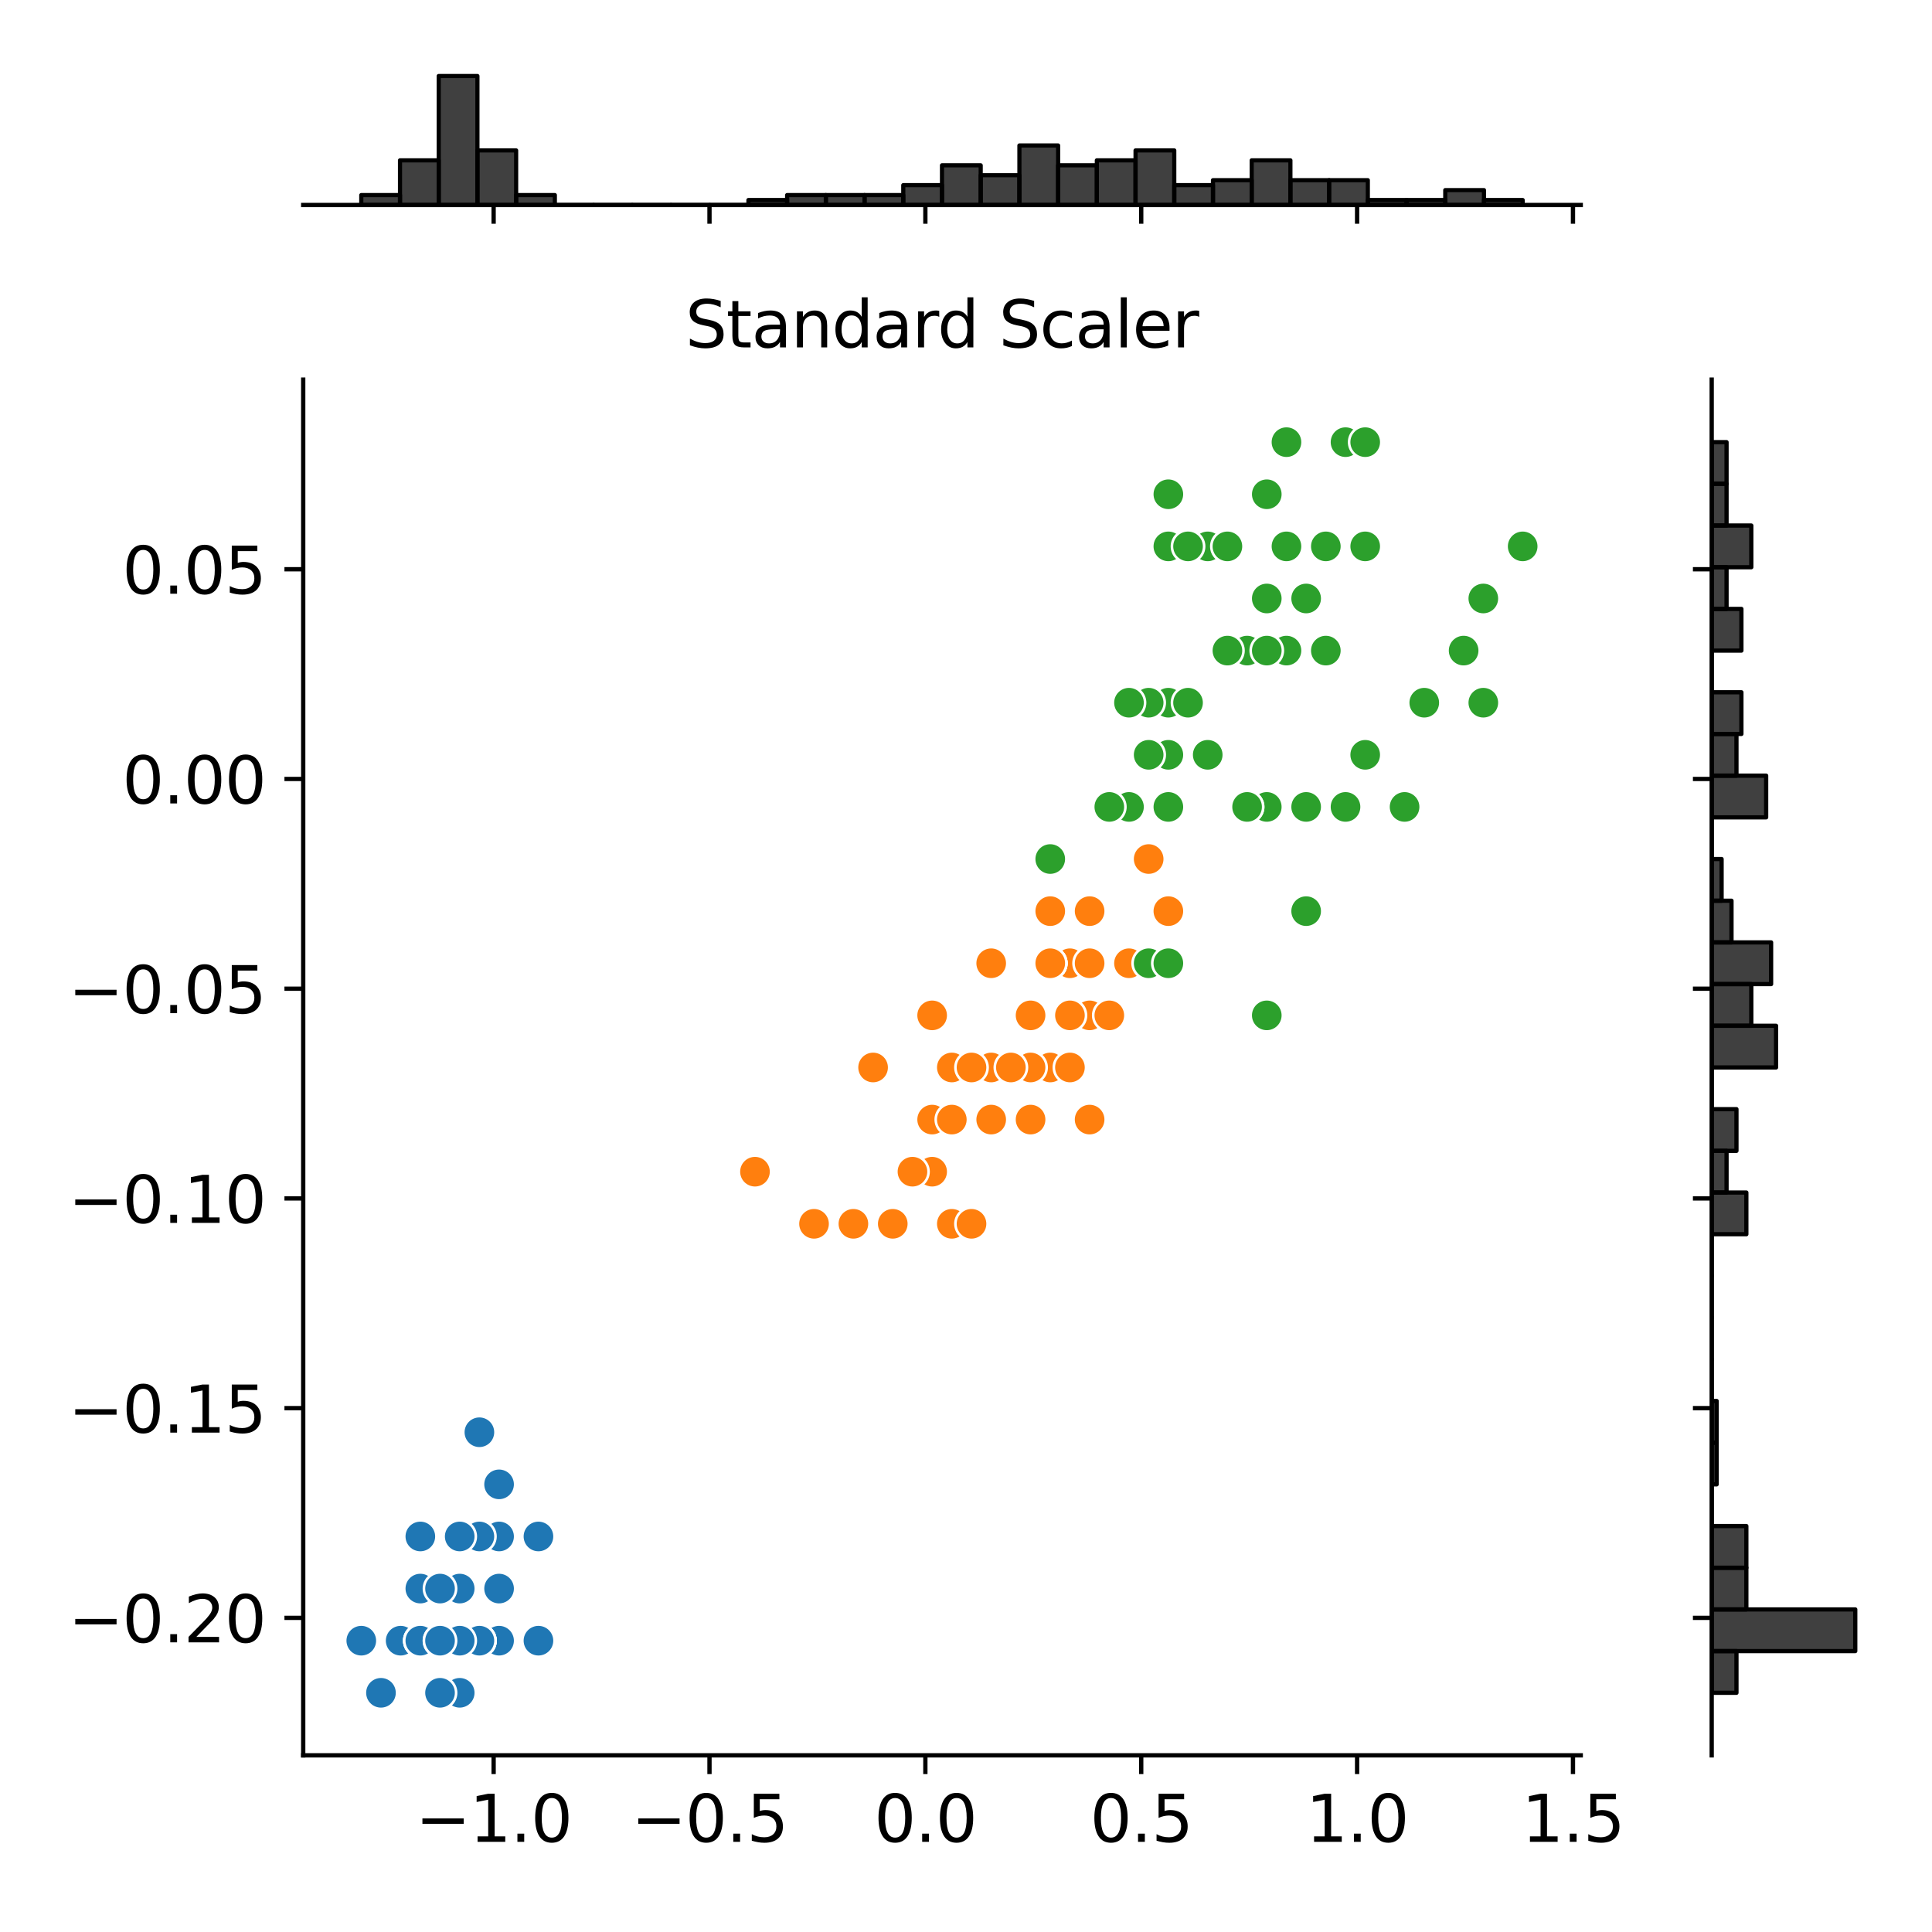 <?xml version="1.0" encoding="utf-8" standalone="no"?>
<!DOCTYPE svg PUBLIC "-//W3C//DTD SVG 1.1//EN"
  "http://www.w3.org/Graphics/SVG/1.1/DTD/svg11.dtd">
<svg xmlns:xlink="http://www.w3.org/1999/xlink" width="360pt" height="360pt" viewBox="0 0 360 360" xmlns="http://www.w3.org/2000/svg" version="1.1">
 <defs>
  <style type="text/css">*{stroke-linejoin: round; stroke-linecap: butt}</style>
 </defs>
 <g id="figure_1">
  <g id="patch_1">
   <path d="M 0 360 
L 360 360 
L 360 0 
L 0 0 
z
" style="fill: #ffffff"/>
  </g>
  <g id="axes_1">
   <g id="patch_2">
    <path d="M 56.5 327.08 
L 294.55 327.08 
L 294.55 70.737 
L 56.5 70.737 
z
" style="fill: #ffffff"/>
   </g>
   <g id="PathCollection_1">
    <defs>
     <path id="me0893894a1" d="M 0 3 
C 0.796 3 1.559 2.684 2.121 2.121 
C 2.684 1.559 3 0.796 3 0 
C 3 -0.796 2.684 -1.559 2.121 -2.121 
C 1.559 -2.684 0.796 -3 0 -3 
C -0.796 -3 -1.559 -2.684 -2.121 -2.121 
C -2.684 -1.559 -3 -0.796 -3 0 
C -3 0.796 -2.684 1.559 -2.121 2.121 
C -1.559 2.684 -0.796 3 0 3 
z
" style="stroke: #ffffff; stroke-width: 0.48"/>
    </defs>
    <g clip-path="url(#p61c8f81220)">
     <use xlink:href="#me0893894a1" x="81.992" y="305.718" style="fill: #1f77b4; stroke: #ffffff; stroke-width: 0.48"/>
     <use xlink:href="#me0893894a1" x="81.992" y="305.718" style="fill: #1f77b4; stroke: #ffffff; stroke-width: 0.48"/>
     <use xlink:href="#me0893894a1" x="78.324" y="305.718" style="fill: #1f77b4; stroke: #ffffff; stroke-width: 0.48"/>
     <use xlink:href="#me0893894a1" x="85.66" y="305.718" style="fill: #1f77b4; stroke: #ffffff; stroke-width: 0.48"/>
     <use xlink:href="#me0893894a1" x="81.992" y="305.718" style="fill: #1f77b4; stroke: #ffffff; stroke-width: 0.48"/>
     <use xlink:href="#me0893894a1" x="92.996" y="286.298" style="fill: #1f77b4; stroke: #ffffff; stroke-width: 0.48"/>
     <use xlink:href="#me0893894a1" x="81.992" y="296.008" style="fill: #1f77b4; stroke: #ffffff; stroke-width: 0.48"/>
     <use xlink:href="#me0893894a1" x="85.66" y="305.718" style="fill: #1f77b4; stroke: #ffffff; stroke-width: 0.48"/>
     <use xlink:href="#me0893894a1" x="81.992" y="305.718" style="fill: #1f77b4; stroke: #ffffff; stroke-width: 0.48"/>
     <use xlink:href="#me0893894a1" x="85.66" y="315.428" style="fill: #1f77b4; stroke: #ffffff; stroke-width: 0.48"/>
     <use xlink:href="#me0893894a1" x="85.66" y="305.718" style="fill: #1f77b4; stroke: #ffffff; stroke-width: 0.48"/>
     <use xlink:href="#me0893894a1" x="89.328" y="305.718" style="fill: #1f77b4; stroke: #ffffff; stroke-width: 0.48"/>
     <use xlink:href="#me0893894a1" x="81.992" y="315.428" style="fill: #1f77b4; stroke: #ffffff; stroke-width: 0.48"/>
     <use xlink:href="#me0893894a1" x="70.988" y="315.428" style="fill: #1f77b4; stroke: #ffffff; stroke-width: 0.48"/>
     <use xlink:href="#me0893894a1" x="74.656" y="305.718" style="fill: #1f77b4; stroke: #ffffff; stroke-width: 0.48"/>
     <use xlink:href="#me0893894a1" x="85.66" y="286.298" style="fill: #1f77b4; stroke: #ffffff; stroke-width: 0.48"/>
     <use xlink:href="#me0893894a1" x="78.324" y="286.298" style="fill: #1f77b4; stroke: #ffffff; stroke-width: 0.48"/>
     <use xlink:href="#me0893894a1" x="81.992" y="296.008" style="fill: #1f77b4; stroke: #ffffff; stroke-width: 0.48"/>
     <use xlink:href="#me0893894a1" x="92.996" y="296.008" style="fill: #1f77b4; stroke: #ffffff; stroke-width: 0.48"/>
     <use xlink:href="#me0893894a1" x="85.66" y="296.008" style="fill: #1f77b4; stroke: #ffffff; stroke-width: 0.48"/>
     <use xlink:href="#me0893894a1" x="92.996" y="305.718" style="fill: #1f77b4; stroke: #ffffff; stroke-width: 0.48"/>
     <use xlink:href="#me0893894a1" x="85.66" y="286.298" style="fill: #1f77b4; stroke: #ffffff; stroke-width: 0.48"/>
     <use xlink:href="#me0893894a1" x="67.32" y="305.718" style="fill: #1f77b4; stroke: #ffffff; stroke-width: 0.48"/>
     <use xlink:href="#me0893894a1" x="92.996" y="276.588" style="fill: #1f77b4; stroke: #ffffff; stroke-width: 0.48"/>
     <use xlink:href="#me0893894a1" x="100.332" y="305.718" style="fill: #1f77b4; stroke: #ffffff; stroke-width: 0.48"/>
     <use xlink:href="#me0893894a1" x="89.328" y="305.718" style="fill: #1f77b4; stroke: #ffffff; stroke-width: 0.48"/>
     <use xlink:href="#me0893894a1" x="89.328" y="286.298" style="fill: #1f77b4; stroke: #ffffff; stroke-width: 0.48"/>
     <use xlink:href="#me0893894a1" x="85.66" y="305.718" style="fill: #1f77b4; stroke: #ffffff; stroke-width: 0.48"/>
     <use xlink:href="#me0893894a1" x="81.992" y="305.718" style="fill: #1f77b4; stroke: #ffffff; stroke-width: 0.48"/>
     <use xlink:href="#me0893894a1" x="89.328" y="305.718" style="fill: #1f77b4; stroke: #ffffff; stroke-width: 0.48"/>
     <use xlink:href="#me0893894a1" x="89.328" y="305.718" style="fill: #1f77b4; stroke: #ffffff; stroke-width: 0.48"/>
     <use xlink:href="#me0893894a1" x="85.66" y="286.298" style="fill: #1f77b4; stroke: #ffffff; stroke-width: 0.48"/>
     <use xlink:href="#me0893894a1" x="85.66" y="315.428" style="fill: #1f77b4; stroke: #ffffff; stroke-width: 0.48"/>
     <use xlink:href="#me0893894a1" x="81.992" y="305.718" style="fill: #1f77b4; stroke: #ffffff; stroke-width: 0.48"/>
     <use xlink:href="#me0893894a1" x="85.66" y="305.718" style="fill: #1f77b4; stroke: #ffffff; stroke-width: 0.48"/>
     <use xlink:href="#me0893894a1" x="74.656" y="305.718" style="fill: #1f77b4; stroke: #ffffff; stroke-width: 0.48"/>
     <use xlink:href="#me0893894a1" x="78.324" y="305.718" style="fill: #1f77b4; stroke: #ffffff; stroke-width: 0.48"/>
     <use xlink:href="#me0893894a1" x="81.992" y="315.428" style="fill: #1f77b4; stroke: #ffffff; stroke-width: 0.48"/>
     <use xlink:href="#me0893894a1" x="78.324" y="305.718" style="fill: #1f77b4; stroke: #ffffff; stroke-width: 0.48"/>
     <use xlink:href="#me0893894a1" x="85.66" y="305.718" style="fill: #1f77b4; stroke: #ffffff; stroke-width: 0.48"/>
     <use xlink:href="#me0893894a1" x="78.324" y="296.008" style="fill: #1f77b4; stroke: #ffffff; stroke-width: 0.48"/>
     <use xlink:href="#me0893894a1" x="78.324" y="296.008" style="fill: #1f77b4; stroke: #ffffff; stroke-width: 0.48"/>
     <use xlink:href="#me0893894a1" x="78.324" y="305.718" style="fill: #1f77b4; stroke: #ffffff; stroke-width: 0.48"/>
     <use xlink:href="#me0893894a1" x="89.328" y="266.878" style="fill: #1f77b4; stroke: #ffffff; stroke-width: 0.48"/>
     <use xlink:href="#me0893894a1" x="100.332" y="286.298" style="fill: #1f77b4; stroke: #ffffff; stroke-width: 0.48"/>
     <use xlink:href="#me0893894a1" x="81.992" y="296.008" style="fill: #1f77b4; stroke: #ffffff; stroke-width: 0.48"/>
     <use xlink:href="#me0893894a1" x="89.328" y="305.718" style="fill: #1f77b4; stroke: #ffffff; stroke-width: 0.48"/>
     <use xlink:href="#me0893894a1" x="81.992" y="305.718" style="fill: #1f77b4; stroke: #ffffff; stroke-width: 0.48"/>
     <use xlink:href="#me0893894a1" x="85.66" y="305.718" style="fill: #1f77b4; stroke: #ffffff; stroke-width: 0.48"/>
     <use xlink:href="#me0893894a1" x="81.992" y="305.718" style="fill: #1f77b4; stroke: #ffffff; stroke-width: 0.48"/>
    </g>
   </g>
   <g id="PathCollection_2">
    <defs>
     <path id="m35fd640025" d="M 0 3 
C 0.796 3 1.559 2.684 2.121 2.121 
C 2.684 1.559 3 0.796 3 0 
C 3 -0.796 2.684 -1.559 2.121 -2.121 
C 1.559 -2.684 0.796 -3 0 -3 
C -0.796 -3 -1.559 -2.684 -2.121 -2.121 
C -2.684 -1.559 -3 -0.796 -3 0 
C -3 0.796 -2.684 1.559 -2.121 2.121 
C -1.559 2.684 -0.796 3 0 3 
z
" style="stroke: #ffffff; stroke-width: 0.48"/>
    </defs>
    <g clip-path="url(#p61c8f81220)">
     <use xlink:href="#m35fd640025" x="203.035" y="189.198" style="fill: #ff7f0e; stroke: #ffffff; stroke-width: 0.48"/>
     <use xlink:href="#m35fd640025" x="195.699" y="179.488" style="fill: #ff7f0e; stroke: #ffffff; stroke-width: 0.48"/>
     <use xlink:href="#m35fd640025" x="210.37" y="179.488" style="fill: #ff7f0e; stroke: #ffffff; stroke-width: 0.48"/>
     <use xlink:href="#m35fd640025" x="177.359" y="198.908" style="fill: #ff7f0e; stroke: #ffffff; stroke-width: 0.48"/>
     <use xlink:href="#m35fd640025" x="199.367" y="179.488" style="fill: #ff7f0e; stroke: #ffffff; stroke-width: 0.48"/>
     <use xlink:href="#m35fd640025" x="195.699" y="198.908" style="fill: #ff7f0e; stroke: #ffffff; stroke-width: 0.48"/>
     <use xlink:href="#m35fd640025" x="203.035" y="169.778" style="fill: #ff7f0e; stroke: #ffffff; stroke-width: 0.48"/>
     <use xlink:href="#m35fd640025" x="151.683" y="228.038" style="fill: #ff7f0e; stroke: #ffffff; stroke-width: 0.48"/>
     <use xlink:href="#m35fd640025" x="199.367" y="198.908" style="fill: #ff7f0e; stroke: #ffffff; stroke-width: 0.48"/>
     <use xlink:href="#m35fd640025" x="173.691" y="189.198" style="fill: #ff7f0e; stroke: #ffffff; stroke-width: 0.48"/>
     <use xlink:href="#m35fd640025" x="159.019" y="228.038" style="fill: #ff7f0e; stroke: #ffffff; stroke-width: 0.48"/>
     <use xlink:href="#m35fd640025" x="184.695" y="179.488" style="fill: #ff7f0e; stroke: #ffffff; stroke-width: 0.48"/>
     <use xlink:href="#m35fd640025" x="177.359" y="228.038" style="fill: #ff7f0e; stroke: #ffffff; stroke-width: 0.48"/>
     <use xlink:href="#m35fd640025" x="203.035" y="189.198" style="fill: #ff7f0e; stroke: #ffffff; stroke-width: 0.48"/>
     <use xlink:href="#m35fd640025" x="162.687" y="198.908" style="fill: #ff7f0e; stroke: #ffffff; stroke-width: 0.48"/>
     <use xlink:href="#m35fd640025" x="192.031" y="189.198" style="fill: #ff7f0e; stroke: #ffffff; stroke-width: 0.48"/>
     <use xlink:href="#m35fd640025" x="195.699" y="179.488" style="fill: #ff7f0e; stroke: #ffffff; stroke-width: 0.48"/>
     <use xlink:href="#m35fd640025" x="181.027" y="228.038" style="fill: #ff7f0e; stroke: #ffffff; stroke-width: 0.48"/>
     <use xlink:href="#m35fd640025" x="195.699" y="179.488" style="fill: #ff7f0e; stroke: #ffffff; stroke-width: 0.48"/>
     <use xlink:href="#m35fd640025" x="173.691" y="218.328" style="fill: #ff7f0e; stroke: #ffffff; stroke-width: 0.48"/>
     <use xlink:href="#m35fd640025" x="206.703" y="150.358" style="fill: #ff7f0e; stroke: #ffffff; stroke-width: 0.48"/>
     <use xlink:href="#m35fd640025" x="177.359" y="198.908" style="fill: #ff7f0e; stroke: #ffffff; stroke-width: 0.48"/>
     <use xlink:href="#m35fd640025" x="210.37" y="179.488" style="fill: #ff7f0e; stroke: #ffffff; stroke-width: 0.48"/>
     <use xlink:href="#m35fd640025" x="203.035" y="208.618" style="fill: #ff7f0e; stroke: #ffffff; stroke-width: 0.48"/>
     <use xlink:href="#m35fd640025" x="188.363" y="198.908" style="fill: #ff7f0e; stroke: #ffffff; stroke-width: 0.48"/>
     <use xlink:href="#m35fd640025" x="192.031" y="189.198" style="fill: #ff7f0e; stroke: #ffffff; stroke-width: 0.48"/>
     <use xlink:href="#m35fd640025" x="206.703" y="189.198" style="fill: #ff7f0e; stroke: #ffffff; stroke-width: 0.48"/>
     <use xlink:href="#m35fd640025" x="214.038" y="160.068" style="fill: #ff7f0e; stroke: #ffffff; stroke-width: 0.48"/>
     <use xlink:href="#m35fd640025" x="195.699" y="179.488" style="fill: #ff7f0e; stroke: #ffffff; stroke-width: 0.48"/>
     <use xlink:href="#m35fd640025" x="159.019" y="228.038" style="fill: #ff7f0e; stroke: #ffffff; stroke-width: 0.48"/>
     <use xlink:href="#m35fd640025" x="170.023" y="218.328" style="fill: #ff7f0e; stroke: #ffffff; stroke-width: 0.48"/>
     <use xlink:href="#m35fd640025" x="166.355" y="228.038" style="fill: #ff7f0e; stroke: #ffffff; stroke-width: 0.48"/>
     <use xlink:href="#m35fd640025" x="173.691" y="208.618" style="fill: #ff7f0e; stroke: #ffffff; stroke-width: 0.48"/>
     <use xlink:href="#m35fd640025" x="217.706" y="169.778" style="fill: #ff7f0e; stroke: #ffffff; stroke-width: 0.48"/>
     <use xlink:href="#m35fd640025" x="195.699" y="179.488" style="fill: #ff7f0e; stroke: #ffffff; stroke-width: 0.48"/>
     <use xlink:href="#m35fd640025" x="195.699" y="169.778" style="fill: #ff7f0e; stroke: #ffffff; stroke-width: 0.48"/>
     <use xlink:href="#m35fd640025" x="203.035" y="179.488" style="fill: #ff7f0e; stroke: #ffffff; stroke-width: 0.48"/>
     <use xlink:href="#m35fd640025" x="192.031" y="198.908" style="fill: #ff7f0e; stroke: #ffffff; stroke-width: 0.48"/>
     <use xlink:href="#m35fd640025" x="181.027" y="198.908" style="fill: #ff7f0e; stroke: #ffffff; stroke-width: 0.48"/>
     <use xlink:href="#m35fd640025" x="177.359" y="198.908" style="fill: #ff7f0e; stroke: #ffffff; stroke-width: 0.48"/>
     <use xlink:href="#m35fd640025" x="192.031" y="208.618" style="fill: #ff7f0e; stroke: #ffffff; stroke-width: 0.48"/>
     <use xlink:href="#m35fd640025" x="199.367" y="189.198" style="fill: #ff7f0e; stroke: #ffffff; stroke-width: 0.48"/>
     <use xlink:href="#m35fd640025" x="177.359" y="208.618" style="fill: #ff7f0e; stroke: #ffffff; stroke-width: 0.48"/>
     <use xlink:href="#m35fd640025" x="151.683" y="228.038" style="fill: #ff7f0e; stroke: #ffffff; stroke-width: 0.48"/>
     <use xlink:href="#m35fd640025" x="184.695" y="198.908" style="fill: #ff7f0e; stroke: #ffffff; stroke-width: 0.48"/>
     <use xlink:href="#m35fd640025" x="184.695" y="208.618" style="fill: #ff7f0e; stroke: #ffffff; stroke-width: 0.48"/>
     <use xlink:href="#m35fd640025" x="184.695" y="198.908" style="fill: #ff7f0e; stroke: #ffffff; stroke-width: 0.48"/>
     <use xlink:href="#m35fd640025" x="188.363" y="198.908" style="fill: #ff7f0e; stroke: #ffffff; stroke-width: 0.48"/>
     <use xlink:href="#m35fd640025" x="140.679" y="218.328" style="fill: #ff7f0e; stroke: #ffffff; stroke-width: 0.48"/>
     <use xlink:href="#m35fd640025" x="181.027" y="198.908" style="fill: #ff7f0e; stroke: #ffffff; stroke-width: 0.48"/>
    </g>
   </g>
   <g id="PathCollection_3">
    <defs>
     <path id="ma79cbe5e13" d="M 0 3 
C 0.796 3 1.559 2.684 2.121 2.121 
C 2.684 1.559 3 0.796 3 0 
C 3 -0.796 2.684 -1.559 2.121 -2.121 
C 1.559 -2.684 0.796 -3 0 -3 
C -0.796 -3 -1.559 -2.684 -2.121 -2.121 
C -2.684 -1.559 -3 -0.796 -3 0 
C -3 0.796 -2.684 1.559 -2.121 2.121 
C -1.559 2.684 -0.796 3 0 3 
z
" style="stroke: #ffffff; stroke-width: 0.48"/>
    </defs>
    <g clip-path="url(#p61c8f81220)">
     <use xlink:href="#ma79cbe5e13" x="250.718" y="82.389" style="fill: #2ca02c; stroke: #ffffff; stroke-width: 0.48"/>
     <use xlink:href="#ma79cbe5e13" x="217.706" y="140.648" style="fill: #2ca02c; stroke: #ffffff; stroke-width: 0.48"/>
     <use xlink:href="#ma79cbe5e13" x="247.05" y="121.229" style="fill: #2ca02c; stroke: #ffffff; stroke-width: 0.48"/>
     <use xlink:href="#ma79cbe5e13" x="236.046" y="150.358" style="fill: #2ca02c; stroke: #ffffff; stroke-width: 0.48"/>
     <use xlink:href="#ma79cbe5e13" x="243.382" y="111.519" style="fill: #2ca02c; stroke: #ffffff; stroke-width: 0.48"/>
     <use xlink:href="#ma79cbe5e13" x="272.726" y="121.229" style="fill: #2ca02c; stroke: #ffffff; stroke-width: 0.48"/>
     <use xlink:href="#ma79cbe5e13" x="195.699" y="160.068" style="fill: #2ca02c; stroke: #ffffff; stroke-width: 0.48"/>
     <use xlink:href="#ma79cbe5e13" x="261.722" y="150.358" style="fill: #2ca02c; stroke: #ffffff; stroke-width: 0.48"/>
     <use xlink:href="#ma79cbe5e13" x="243.382" y="150.358" style="fill: #2ca02c; stroke: #ffffff; stroke-width: 0.48"/>
     <use xlink:href="#ma79cbe5e13" x="254.386" y="82.389" style="fill: #2ca02c; stroke: #ffffff; stroke-width: 0.48"/>
     <use xlink:href="#ma79cbe5e13" x="217.706" y="130.939" style="fill: #2ca02c; stroke: #ffffff; stroke-width: 0.48"/>
     <use xlink:href="#ma79cbe5e13" x="225.042" y="140.648" style="fill: #2ca02c; stroke: #ffffff; stroke-width: 0.48"/>
     <use xlink:href="#ma79cbe5e13" x="232.378" y="121.229" style="fill: #2ca02c; stroke: #ffffff; stroke-width: 0.48"/>
     <use xlink:href="#ma79cbe5e13" x="214.038" y="130.939" style="fill: #2ca02c; stroke: #ffffff; stroke-width: 0.48"/>
     <use xlink:href="#ma79cbe5e13" x="217.706" y="92.099" style="fill: #2ca02c; stroke: #ffffff; stroke-width: 0.48"/>
     <use xlink:href="#ma79cbe5e13" x="225.042" y="101.809" style="fill: #2ca02c; stroke: #ffffff; stroke-width: 0.48"/>
     <use xlink:href="#ma79cbe5e13" x="232.378" y="150.358" style="fill: #2ca02c; stroke: #ffffff; stroke-width: 0.48"/>
     <use xlink:href="#ma79cbe5e13" x="276.394" y="111.519" style="fill: #2ca02c; stroke: #ffffff; stroke-width: 0.48"/>
     <use xlink:href="#ma79cbe5e13" x="283.729" y="101.809" style="fill: #2ca02c; stroke: #ffffff; stroke-width: 0.48"/>
     <use xlink:href="#ma79cbe5e13" x="214.038" y="179.488" style="fill: #2ca02c; stroke: #ffffff; stroke-width: 0.48"/>
     <use xlink:href="#ma79cbe5e13" x="239.714" y="101.809" style="fill: #2ca02c; stroke: #ffffff; stroke-width: 0.48"/>
     <use xlink:href="#ma79cbe5e13" x="210.37" y="130.939" style="fill: #2ca02c; stroke: #ffffff; stroke-width: 0.48"/>
     <use xlink:href="#ma79cbe5e13" x="276.394" y="130.939" style="fill: #2ca02c; stroke: #ffffff; stroke-width: 0.48"/>
     <use xlink:href="#ma79cbe5e13" x="210.37" y="150.358" style="fill: #2ca02c; stroke: #ffffff; stroke-width: 0.48"/>
     <use xlink:href="#ma79cbe5e13" x="239.714" y="121.229" style="fill: #2ca02c; stroke: #ffffff; stroke-width: 0.48"/>
     <use xlink:href="#ma79cbe5e13" x="250.718" y="150.358" style="fill: #2ca02c; stroke: #ffffff; stroke-width: 0.48"/>
     <use xlink:href="#ma79cbe5e13" x="206.703" y="150.358" style="fill: #2ca02c; stroke: #ffffff; stroke-width: 0.48"/>
     <use xlink:href="#ma79cbe5e13" x="210.37" y="150.358" style="fill: #2ca02c; stroke: #ffffff; stroke-width: 0.48"/>
     <use xlink:href="#ma79cbe5e13" x="236.046" y="121.229" style="fill: #2ca02c; stroke: #ffffff; stroke-width: 0.48"/>
     <use xlink:href="#ma79cbe5e13" x="243.382" y="169.778" style="fill: #2ca02c; stroke: #ffffff; stroke-width: 0.48"/>
     <use xlink:href="#ma79cbe5e13" x="254.386" y="140.648" style="fill: #2ca02c; stroke: #ffffff; stroke-width: 0.48"/>
     <use xlink:href="#ma79cbe5e13" x="265.39" y="130.939" style="fill: #2ca02c; stroke: #ffffff; stroke-width: 0.48"/>
     <use xlink:href="#ma79cbe5e13" x="236.046" y="111.519" style="fill: #2ca02c; stroke: #ffffff; stroke-width: 0.48"/>
     <use xlink:href="#ma79cbe5e13" x="217.706" y="179.488" style="fill: #2ca02c; stroke: #ffffff; stroke-width: 0.48"/>
     <use xlink:href="#ma79cbe5e13" x="236.046" y="189.198" style="fill: #2ca02c; stroke: #ffffff; stroke-width: 0.48"/>
     <use xlink:href="#ma79cbe5e13" x="254.386" y="101.809" style="fill: #2ca02c; stroke: #ffffff; stroke-width: 0.48"/>
     <use xlink:href="#ma79cbe5e13" x="236.046" y="92.099" style="fill: #2ca02c; stroke: #ffffff; stroke-width: 0.48"/>
     <use xlink:href="#ma79cbe5e13" x="232.378" y="150.358" style="fill: #2ca02c; stroke: #ffffff; stroke-width: 0.48"/>
     <use xlink:href="#ma79cbe5e13" x="206.703" y="150.358" style="fill: #2ca02c; stroke: #ffffff; stroke-width: 0.48"/>
     <use xlink:href="#ma79cbe5e13" x="228.71" y="121.229" style="fill: #2ca02c; stroke: #ffffff; stroke-width: 0.48"/>
     <use xlink:href="#ma79cbe5e13" x="236.046" y="92.099" style="fill: #2ca02c; stroke: #ffffff; stroke-width: 0.48"/>
     <use xlink:href="#ma79cbe5e13" x="217.706" y="101.809" style="fill: #2ca02c; stroke: #ffffff; stroke-width: 0.48"/>
     <use xlink:href="#ma79cbe5e13" x="217.706" y="140.648" style="fill: #2ca02c; stroke: #ffffff; stroke-width: 0.48"/>
     <use xlink:href="#ma79cbe5e13" x="247.05" y="101.809" style="fill: #2ca02c; stroke: #ffffff; stroke-width: 0.48"/>
     <use xlink:href="#ma79cbe5e13" x="239.714" y="82.389" style="fill: #2ca02c; stroke: #ffffff; stroke-width: 0.48"/>
     <use xlink:href="#ma79cbe5e13" x="221.374" y="101.809" style="fill: #2ca02c; stroke: #ffffff; stroke-width: 0.48"/>
     <use xlink:href="#ma79cbe5e13" x="214.038" y="140.648" style="fill: #2ca02c; stroke: #ffffff; stroke-width: 0.48"/>
     <use xlink:href="#ma79cbe5e13" x="221.374" y="130.939" style="fill: #2ca02c; stroke: #ffffff; stroke-width: 0.48"/>
     <use xlink:href="#ma79cbe5e13" x="228.71" y="101.809" style="fill: #2ca02c; stroke: #ffffff; stroke-width: 0.48"/>
     <use xlink:href="#ma79cbe5e13" x="217.706" y="150.358" style="fill: #2ca02c; stroke: #ffffff; stroke-width: 0.48"/>
    </g>
   </g>
   <g id="matplotlib.axis_1">
    <g id="xtick_1">
     <g id="line2d_1">
      <defs>
       <path id="m73a9e58192" d="M 0 0 
L 0 3.5 
" style="stroke: #000000; stroke-width: 0.8"/>
      </defs>
      <g>
       <use xlink:href="#m73a9e58192" x="91.98" y="327.08" style="stroke: #000000; stroke-width: 0.8"/>
      </g>
     </g>
     <g id="text_1">
      <!-- −1.0 -->
      <g transform="translate(77.41 343.198) scale(0.12 -0.12)">
       <defs>
        <path id="DejaVuSans-2212" d="M 678 2272 
L 4684 2272 
L 4684 1741 
L 678 1741 
L 678 2272 
z
" transform="scale(0.016)"/>
        <path id="DejaVuSans-31" d="M 794 531 
L 1825 531 
L 1825 4091 
L 703 3866 
L 703 4441 
L 1819 4666 
L 2450 4666 
L 2450 531 
L 3481 531 
L 3481 0 
L 794 0 
L 794 531 
z
" transform="scale(0.016)"/>
        <path id="DejaVuSans-2e" d="M 684 794 
L 1344 794 
L 1344 0 
L 684 0 
L 684 794 
z
" transform="scale(0.016)"/>
        <path id="DejaVuSans-30" d="M 2034 4250 
Q 1547 4250 1301 3770 
Q 1056 3291 1056 2328 
Q 1056 1369 1301 889 
Q 1547 409 2034 409 
Q 2525 409 2770 889 
Q 3016 1369 3016 2328 
Q 3016 3291 2770 3770 
Q 2525 4250 2034 4250 
z
M 2034 4750 
Q 2819 4750 3233 4129 
Q 3647 3509 3647 2328 
Q 3647 1150 3233 529 
Q 2819 -91 2034 -91 
Q 1250 -91 836 529 
Q 422 1150 422 2328 
Q 422 3509 836 4129 
Q 1250 4750 2034 4750 
z
" transform="scale(0.016)"/>
       </defs>
       <use xlink:href="#DejaVuSans-2212"/>
       <use xlink:href="#DejaVuSans-31" x="83.789"/>
       <use xlink:href="#DejaVuSans-2e" x="147.412"/>
       <use xlink:href="#DejaVuSans-30" x="179.199"/>
      </g>
     </g>
    </g>
    <g id="xtick_2">
     <g id="line2d_2">
      <g>
       <use xlink:href="#m73a9e58192" x="132.204" y="327.08" style="stroke: #000000; stroke-width: 0.8"/>
      </g>
     </g>
     <g id="text_2">
      <!-- −0.5 -->
      <g transform="translate(117.634 343.198) scale(0.12 -0.12)">
       <defs>
        <path id="DejaVuSans-35" d="M 691 4666 
L 3169 4666 
L 3169 4134 
L 1269 4134 
L 1269 2991 
Q 1406 3038 1543 3061 
Q 1681 3084 1819 3084 
Q 2600 3084 3056 2656 
Q 3513 2228 3513 1497 
Q 3513 744 3044 326 
Q 2575 -91 1722 -91 
Q 1428 -91 1123 -41 
Q 819 9 494 109 
L 494 744 
Q 775 591 1075 516 
Q 1375 441 1709 441 
Q 2250 441 2565 725 
Q 2881 1009 2881 1497 
Q 2881 1984 2565 2268 
Q 2250 2553 1709 2553 
Q 1456 2553 1204 2497 
Q 953 2441 691 2322 
L 691 4666 
z
" transform="scale(0.016)"/>
       </defs>
       <use xlink:href="#DejaVuSans-2212"/>
       <use xlink:href="#DejaVuSans-30" x="83.789"/>
       <use xlink:href="#DejaVuSans-2e" x="147.412"/>
       <use xlink:href="#DejaVuSans-35" x="179.199"/>
      </g>
     </g>
    </g>
    <g id="xtick_3">
     <g id="line2d_3">
      <g>
       <use xlink:href="#m73a9e58192" x="172.428" y="327.08" style="stroke: #000000; stroke-width: 0.8"/>
      </g>
     </g>
     <g id="text_3">
      <!-- 0.0 -->
      <g transform="translate(162.886 343.198) scale(0.12 -0.12)">
       <use xlink:href="#DejaVuSans-30"/>
       <use xlink:href="#DejaVuSans-2e" x="63.623"/>
       <use xlink:href="#DejaVuSans-30" x="95.41"/>
      </g>
     </g>
    </g>
    <g id="xtick_4">
     <g id="line2d_4">
      <g>
       <use xlink:href="#m73a9e58192" x="212.652" y="327.08" style="stroke: #000000; stroke-width: 0.8"/>
      </g>
     </g>
     <g id="text_4">
      <!-- 0.5 -->
      <g transform="translate(203.11 343.198) scale(0.12 -0.12)">
       <use xlink:href="#DejaVuSans-30"/>
       <use xlink:href="#DejaVuSans-2e" x="63.623"/>
       <use xlink:href="#DejaVuSans-35" x="95.41"/>
      </g>
     </g>
    </g>
    <g id="xtick_5">
     <g id="line2d_5">
      <g>
       <use xlink:href="#m73a9e58192" x="252.876" y="327.08" style="stroke: #000000; stroke-width: 0.8"/>
      </g>
     </g>
     <g id="text_5">
      <!-- 1.0 -->
      <g transform="translate(243.334 343.198) scale(0.12 -0.12)">
       <use xlink:href="#DejaVuSans-31"/>
       <use xlink:href="#DejaVuSans-2e" x="63.623"/>
       <use xlink:href="#DejaVuSans-30" x="95.41"/>
      </g>
     </g>
    </g>
    <g id="xtick_6">
     <g id="line2d_6">
      <g>
       <use xlink:href="#m73a9e58192" x="293.1" y="327.08" style="stroke: #000000; stroke-width: 0.8"/>
      </g>
     </g>
     <g id="text_6">
      <!-- 1.5 -->
      <g transform="translate(283.558 343.198) scale(0.12 -0.12)">
       <use xlink:href="#DejaVuSans-31"/>
       <use xlink:href="#DejaVuSans-2e" x="63.623"/>
       <use xlink:href="#DejaVuSans-35" x="95.41"/>
      </g>
     </g>
    </g>
   </g>
   <g id="matplotlib.axis_2">
    <g id="ytick_1">
     <g id="line2d_7">
      <defs>
       <path id="mbfbada55ff" d="M 0 0 
L -3.5 0 
" style="stroke: #000000; stroke-width: 0.8"/>
      </defs>
      <g>
       <use xlink:href="#mbfbada55ff" x="56.5" y="301.467" style="stroke: #000000; stroke-width: 0.8"/>
      </g>
     </g>
     <g id="text_7">
      <!-- −0.20 -->
      <g transform="translate(12.726 306.026) scale(0.12 -0.12)">
       <defs>
        <path id="DejaVuSans-32" d="M 1228 531 
L 3431 531 
L 3431 0 
L 469 0 
L 469 531 
Q 828 903 1448 1529 
Q 2069 2156 2228 2338 
Q 2531 2678 2651 2914 
Q 2772 3150 2772 3378 
Q 2772 3750 2511 3984 
Q 2250 4219 1831 4219 
Q 1534 4219 1204 4116 
Q 875 4013 500 3803 
L 500 4441 
Q 881 4594 1212 4672 
Q 1544 4750 1819 4750 
Q 2544 4750 2975 4387 
Q 3406 4025 3406 3419 
Q 3406 3131 3298 2873 
Q 3191 2616 2906 2266 
Q 2828 2175 2409 1742 
Q 1991 1309 1228 531 
z
" transform="scale(0.016)"/>
       </defs>
       <use xlink:href="#DejaVuSans-2212"/>
       <use xlink:href="#DejaVuSans-30" x="83.789"/>
       <use xlink:href="#DejaVuSans-2e" x="147.412"/>
       <use xlink:href="#DejaVuSans-32" x="179.199"/>
       <use xlink:href="#DejaVuSans-30" x="242.822"/>
      </g>
     </g>
    </g>
    <g id="ytick_2">
     <g id="line2d_8">
      <g>
       <use xlink:href="#mbfbada55ff" x="56.5" y="262.388" style="stroke: #000000; stroke-width: 0.8"/>
      </g>
     </g>
     <g id="text_8">
      <!-- −0.15 -->
      <g transform="translate(12.726 266.947) scale(0.12 -0.12)">
       <use xlink:href="#DejaVuSans-2212"/>
       <use xlink:href="#DejaVuSans-30" x="83.789"/>
       <use xlink:href="#DejaVuSans-2e" x="147.412"/>
       <use xlink:href="#DejaVuSans-31" x="179.199"/>
       <use xlink:href="#DejaVuSans-35" x="242.822"/>
      </g>
     </g>
    </g>
    <g id="ytick_3">
     <g id="line2d_9">
      <g>
       <use xlink:href="#mbfbada55ff" x="56.5" y="223.308" style="stroke: #000000; stroke-width: 0.8"/>
      </g>
     </g>
     <g id="text_9">
      <!-- −0.10 -->
      <g transform="translate(12.726 227.867) scale(0.12 -0.12)">
       <use xlink:href="#DejaVuSans-2212"/>
       <use xlink:href="#DejaVuSans-30" x="83.789"/>
       <use xlink:href="#DejaVuSans-2e" x="147.412"/>
       <use xlink:href="#DejaVuSans-31" x="179.199"/>
       <use xlink:href="#DejaVuSans-30" x="242.822"/>
      </g>
     </g>
    </g>
    <g id="ytick_4">
     <g id="line2d_10">
      <g>
       <use xlink:href="#mbfbada55ff" x="56.5" y="184.229" style="stroke: #000000; stroke-width: 0.8"/>
      </g>
     </g>
     <g id="text_10">
      <!-- −0.05 -->
      <g transform="translate(12.726 188.788) scale(0.12 -0.12)">
       <use xlink:href="#DejaVuSans-2212"/>
       <use xlink:href="#DejaVuSans-30" x="83.789"/>
       <use xlink:href="#DejaVuSans-2e" x="147.412"/>
       <use xlink:href="#DejaVuSans-30" x="179.199"/>
       <use xlink:href="#DejaVuSans-35" x="242.822"/>
      </g>
     </g>
    </g>
    <g id="ytick_5">
     <g id="line2d_11">
      <g>
       <use xlink:href="#mbfbada55ff" x="56.5" y="145.15" style="stroke: #000000; stroke-width: 0.8"/>
      </g>
     </g>
     <g id="text_11">
      <!-- 0.00 -->
      <g transform="translate(22.781 149.709) scale(0.12 -0.12)">
       <use xlink:href="#DejaVuSans-30"/>
       <use xlink:href="#DejaVuSans-2e" x="63.623"/>
       <use xlink:href="#DejaVuSans-30" x="95.41"/>
       <use xlink:href="#DejaVuSans-30" x="159.033"/>
      </g>
     </g>
    </g>
    <g id="ytick_6">
     <g id="line2d_12">
      <g>
       <use xlink:href="#mbfbada55ff" x="56.5" y="106.071" style="stroke: #000000; stroke-width: 0.8"/>
      </g>
     </g>
     <g id="text_12">
      <!-- 0.05 -->
      <g transform="translate(22.781 110.63) scale(0.12 -0.12)">
       <use xlink:href="#DejaVuSans-30"/>
       <use xlink:href="#DejaVuSans-2e" x="63.623"/>
       <use xlink:href="#DejaVuSans-30" x="95.41"/>
       <use xlink:href="#DejaVuSans-35" x="159.033"/>
      </g>
     </g>
    </g>
   </g>
   <g id="patch_3">
    <path d="M 56.5 327.08 
L 56.5 70.737 
" style="fill: none; stroke: #000000; stroke-width: 0.8; stroke-linejoin: miter; stroke-linecap: square"/>
   </g>
   <g id="patch_4">
    <path d="M 56.5 327.08 
L 294.55 327.08 
" style="fill: none; stroke: #000000; stroke-width: 0.8; stroke-linejoin: miter; stroke-linecap: square"/>
   </g>
   <g id="text_13">
    <!-- Standard Scaler -->
    <g transform="translate(127.711 64.737) scale(0.12 -0.12)">
     <defs>
      <path id="DejaVuSans-53" d="M 3425 4513 
L 3425 3897 
Q 3066 4069 2747 4153 
Q 2428 4238 2131 4238 
Q 1616 4238 1336 4038 
Q 1056 3838 1056 3469 
Q 1056 3159 1242 3001 
Q 1428 2844 1947 2747 
L 2328 2669 
Q 3034 2534 3370 2195 
Q 3706 1856 3706 1288 
Q 3706 609 3251 259 
Q 2797 -91 1919 -91 
Q 1588 -91 1214 -16 
Q 841 59 441 206 
L 441 856 
Q 825 641 1194 531 
Q 1563 422 1919 422 
Q 2459 422 2753 634 
Q 3047 847 3047 1241 
Q 3047 1584 2836 1778 
Q 2625 1972 2144 2069 
L 1759 2144 
Q 1053 2284 737 2584 
Q 422 2884 422 3419 
Q 422 4038 858 4394 
Q 1294 4750 2059 4750 
Q 2388 4750 2728 4690 
Q 3069 4631 3425 4513 
z
" transform="scale(0.016)"/>
      <path id="DejaVuSans-74" d="M 1172 4494 
L 1172 3500 
L 2356 3500 
L 2356 3053 
L 1172 3053 
L 1172 1153 
Q 1172 725 1289 603 
Q 1406 481 1766 481 
L 2356 481 
L 2356 0 
L 1766 0 
Q 1100 0 847 248 
Q 594 497 594 1153 
L 594 3053 
L 172 3053 
L 172 3500 
L 594 3500 
L 594 4494 
L 1172 4494 
z
" transform="scale(0.016)"/>
      <path id="DejaVuSans-61" d="M 2194 1759 
Q 1497 1759 1228 1600 
Q 959 1441 959 1056 
Q 959 750 1161 570 
Q 1363 391 1709 391 
Q 2188 391 2477 730 
Q 2766 1069 2766 1631 
L 2766 1759 
L 2194 1759 
z
M 3341 1997 
L 3341 0 
L 2766 0 
L 2766 531 
Q 2569 213 2275 61 
Q 1981 -91 1556 -91 
Q 1019 -91 701 211 
Q 384 513 384 1019 
Q 384 1609 779 1909 
Q 1175 2209 1959 2209 
L 2766 2209 
L 2766 2266 
Q 2766 2663 2505 2880 
Q 2244 3097 1772 3097 
Q 1472 3097 1187 3025 
Q 903 2953 641 2809 
L 641 3341 
Q 956 3463 1253 3523 
Q 1550 3584 1831 3584 
Q 2591 3584 2966 3190 
Q 3341 2797 3341 1997 
z
" transform="scale(0.016)"/>
      <path id="DejaVuSans-6e" d="M 3513 2113 
L 3513 0 
L 2938 0 
L 2938 2094 
Q 2938 2591 2744 2837 
Q 2550 3084 2163 3084 
Q 1697 3084 1428 2787 
Q 1159 2491 1159 1978 
L 1159 0 
L 581 0 
L 581 3500 
L 1159 3500 
L 1159 2956 
Q 1366 3272 1645 3428 
Q 1925 3584 2291 3584 
Q 2894 3584 3203 3211 
Q 3513 2838 3513 2113 
z
" transform="scale(0.016)"/>
      <path id="DejaVuSans-64" d="M 2906 2969 
L 2906 4863 
L 3481 4863 
L 3481 0 
L 2906 0 
L 2906 525 
Q 2725 213 2448 61 
Q 2172 -91 1784 -91 
Q 1150 -91 751 415 
Q 353 922 353 1747 
Q 353 2572 751 3078 
Q 1150 3584 1784 3584 
Q 2172 3584 2448 3432 
Q 2725 3281 2906 2969 
z
M 947 1747 
Q 947 1113 1208 752 
Q 1469 391 1925 391 
Q 2381 391 2643 752 
Q 2906 1113 2906 1747 
Q 2906 2381 2643 2742 
Q 2381 3103 1925 3103 
Q 1469 3103 1208 2742 
Q 947 2381 947 1747 
z
" transform="scale(0.016)"/>
      <path id="DejaVuSans-72" d="M 2631 2963 
Q 2534 3019 2420 3045 
Q 2306 3072 2169 3072 
Q 1681 3072 1420 2755 
Q 1159 2438 1159 1844 
L 1159 0 
L 581 0 
L 581 3500 
L 1159 3500 
L 1159 2956 
Q 1341 3275 1631 3429 
Q 1922 3584 2338 3584 
Q 2397 3584 2469 3576 
Q 2541 3569 2628 3553 
L 2631 2963 
z
" transform="scale(0.016)"/>
      <path id="DejaVuSans-20" transform="scale(0.016)"/>
      <path id="DejaVuSans-63" d="M 3122 3366 
L 3122 2828 
Q 2878 2963 2633 3030 
Q 2388 3097 2138 3097 
Q 1578 3097 1268 2742 
Q 959 2388 959 1747 
Q 959 1106 1268 751 
Q 1578 397 2138 397 
Q 2388 397 2633 464 
Q 2878 531 3122 666 
L 3122 134 
Q 2881 22 2623 -34 
Q 2366 -91 2075 -91 
Q 1284 -91 818 406 
Q 353 903 353 1747 
Q 353 2603 823 3093 
Q 1294 3584 2113 3584 
Q 2378 3584 2631 3529 
Q 2884 3475 3122 3366 
z
" transform="scale(0.016)"/>
      <path id="DejaVuSans-6c" d="M 603 4863 
L 1178 4863 
L 1178 0 
L 603 0 
L 603 4863 
z
" transform="scale(0.016)"/>
      <path id="DejaVuSans-65" d="M 3597 1894 
L 3597 1613 
L 953 1613 
Q 991 1019 1311 708 
Q 1631 397 2203 397 
Q 2534 397 2845 478 
Q 3156 559 3463 722 
L 3463 178 
Q 3153 47 2828 -22 
Q 2503 -91 2169 -91 
Q 1331 -91 842 396 
Q 353 884 353 1716 
Q 353 2575 817 3079 
Q 1281 3584 2069 3584 
Q 2775 3584 3186 3129 
Q 3597 2675 3597 1894 
z
M 3022 2063 
Q 3016 2534 2758 2815 
Q 2500 3097 2075 3097 
Q 1594 3097 1305 2825 
Q 1016 2553 972 2059 
L 3022 2063 
z
" transform="scale(0.016)"/>
     </defs>
     <use xlink:href="#DejaVuSans-53"/>
     <use xlink:href="#DejaVuSans-74" x="63.477"/>
     <use xlink:href="#DejaVuSans-61" x="102.686"/>
     <use xlink:href="#DejaVuSans-6e" x="163.965"/>
     <use xlink:href="#DejaVuSans-64" x="227.344"/>
     <use xlink:href="#DejaVuSans-61" x="290.82"/>
     <use xlink:href="#DejaVuSans-72" x="352.1"/>
     <use xlink:href="#DejaVuSans-64" x="391.463"/>
     <use xlink:href="#DejaVuSans-20" x="454.939"/>
     <use xlink:href="#DejaVuSans-53" x="486.727"/>
     <use xlink:href="#DejaVuSans-63" x="550.203"/>
     <use xlink:href="#DejaVuSans-61" x="605.184"/>
     <use xlink:href="#DejaVuSans-6c" x="666.463"/>
     <use xlink:href="#DejaVuSans-65" x="694.246"/>
     <use xlink:href="#DejaVuSans-72" x="755.77"/>
    </g>
   </g>
  </g>
  <g id="axes_2">
   <g id="patch_5">
    <path d="M 56.5 38.197 
L 294.55 38.197 
L 294.55 12.96 
L 56.5 12.96 
z
" style="fill: #ffffff"/>
   </g>
   <g id="patch_6">
    <path d="M 67.32 38.197 
L 74.534 38.197 
L 74.534 36.348 
L 67.32 36.348 
z
" clip-path="url(#p60dfc9190c)" style="fill-opacity: 0.75; stroke: #000000; stroke-width: 0.774; stroke-linejoin: miter"/>
   </g>
   <g id="patch_7">
    <path d="M 74.534 38.197 
L 81.748 38.197 
L 81.748 29.877 
L 74.534 29.877 
z
" clip-path="url(#p60dfc9190c)" style="fill-opacity: 0.75; stroke: #000000; stroke-width: 0.774; stroke-linejoin: miter"/>
   </g>
   <g id="patch_8">
    <path d="M 81.748 38.197 
L 88.961 38.197 
L 88.961 14.162 
L 81.748 14.162 
z
" clip-path="url(#p60dfc9190c)" style="fill-opacity: 0.75; stroke: #000000; stroke-width: 0.774; stroke-linejoin: miter"/>
   </g>
   <g id="patch_9">
    <path d="M 88.961 38.197 
L 96.175 38.197 
L 96.175 28.028 
L 88.961 28.028 
z
" clip-path="url(#p60dfc9190c)" style="fill-opacity: 0.75; stroke: #000000; stroke-width: 0.774; stroke-linejoin: miter"/>
   </g>
   <g id="patch_10">
    <path d="M 96.175 38.197 
L 103.389 38.197 
L 103.389 36.348 
L 96.175 36.348 
z
" clip-path="url(#p60dfc9190c)" style="fill-opacity: 0.75; stroke: #000000; stroke-width: 0.774; stroke-linejoin: miter"/>
   </g>
   <g id="patch_11">
    <path d="M 103.389 38.197 
L 110.602 38.197 
L 110.602 38.197 
L 103.389 38.197 
z
" clip-path="url(#p60dfc9190c)" style="fill-opacity: 0.75; stroke: #000000; stroke-width: 0.774; stroke-linejoin: miter"/>
   </g>
   <g id="patch_12">
    <path d="M 110.602 38.197 
L 117.816 38.197 
L 117.816 38.197 
L 110.602 38.197 
z
" clip-path="url(#p60dfc9190c)" style="fill-opacity: 0.75; stroke: #000000; stroke-width: 0.774; stroke-linejoin: miter"/>
   </g>
   <g id="patch_13">
    <path d="M 117.816 38.197 
L 125.03 38.197 
L 125.03 38.197 
L 117.816 38.197 
z
" clip-path="url(#p60dfc9190c)" style="fill-opacity: 0.75; stroke: #000000; stroke-width: 0.774; stroke-linejoin: miter"/>
   </g>
   <g id="patch_14">
    <path d="M 125.03 38.197 
L 132.243 38.197 
L 132.243 38.197 
L 125.03 38.197 
z
" clip-path="url(#p60dfc9190c)" style="fill-opacity: 0.75; stroke: #000000; stroke-width: 0.774; stroke-linejoin: miter"/>
   </g>
   <g id="patch_15">
    <path d="M 132.243 38.197 
L 139.457 38.197 
L 139.457 38.197 
L 132.243 38.197 
z
" clip-path="url(#p60dfc9190c)" style="fill-opacity: 0.75; stroke: #000000; stroke-width: 0.774; stroke-linejoin: miter"/>
   </g>
   <g id="patch_16">
    <path d="M 139.457 38.197 
L 146.67 38.197 
L 146.67 37.272 
L 139.457 37.272 
z
" clip-path="url(#p60dfc9190c)" style="fill-opacity: 0.75; stroke: #000000; stroke-width: 0.774; stroke-linejoin: miter"/>
   </g>
   <g id="patch_17">
    <path d="M 146.67 38.197 
L 153.884 38.197 
L 153.884 36.348 
L 146.67 36.348 
z
" clip-path="url(#p60dfc9190c)" style="fill-opacity: 0.75; stroke: #000000; stroke-width: 0.774; stroke-linejoin: miter"/>
   </g>
   <g id="patch_18">
    <path d="M 153.884 38.197 
L 161.098 38.197 
L 161.098 36.348 
L 153.884 36.348 
z
" clip-path="url(#p60dfc9190c)" style="fill-opacity: 0.75; stroke: #000000; stroke-width: 0.774; stroke-linejoin: miter"/>
   </g>
   <g id="patch_19">
    <path d="M 161.098 38.197 
L 168.311 38.197 
L 168.311 36.348 
L 161.098 36.348 
z
" clip-path="url(#p60dfc9190c)" style="fill-opacity: 0.75; stroke: #000000; stroke-width: 0.774; stroke-linejoin: miter"/>
   </g>
   <g id="patch_20">
    <path d="M 168.311 38.197 
L 175.525 38.197 
L 175.525 34.499 
L 168.311 34.499 
z
" clip-path="url(#p60dfc9190c)" style="fill-opacity: 0.75; stroke: #000000; stroke-width: 0.774; stroke-linejoin: miter"/>
   </g>
   <g id="patch_21">
    <path d="M 175.525 38.197 
L 182.739 38.197 
L 182.739 30.801 
L 175.525 30.801 
z
" clip-path="url(#p60dfc9190c)" style="fill-opacity: 0.75; stroke: #000000; stroke-width: 0.774; stroke-linejoin: miter"/>
   </g>
   <g id="patch_22">
    <path d="M 182.739 38.197 
L 189.952 38.197 
L 189.952 32.65 
L 182.739 32.65 
z
" clip-path="url(#p60dfc9190c)" style="fill-opacity: 0.75; stroke: #000000; stroke-width: 0.774; stroke-linejoin: miter"/>
   </g>
   <g id="patch_23">
    <path d="M 189.952 38.197 
L 197.166 38.197 
L 197.166 27.104 
L 189.952 27.104 
z
" clip-path="url(#p60dfc9190c)" style="fill-opacity: 0.75; stroke: #000000; stroke-width: 0.774; stroke-linejoin: miter"/>
   </g>
   <g id="patch_24">
    <path d="M 197.166 38.197 
L 204.379 38.197 
L 204.379 30.801 
L 197.166 30.801 
z
" clip-path="url(#p60dfc9190c)" style="fill-opacity: 0.75; stroke: #000000; stroke-width: 0.774; stroke-linejoin: miter"/>
   </g>
   <g id="patch_25">
    <path d="M 204.379 38.197 
L 211.593 38.197 
L 211.593 29.877 
L 204.379 29.877 
z
" clip-path="url(#p60dfc9190c)" style="fill-opacity: 0.75; stroke: #000000; stroke-width: 0.774; stroke-linejoin: miter"/>
   </g>
   <g id="patch_26">
    <path d="M 211.593 38.197 
L 218.807 38.197 
L 218.807 28.028 
L 211.593 28.028 
z
" clip-path="url(#p60dfc9190c)" style="fill-opacity: 0.75; stroke: #000000; stroke-width: 0.774; stroke-linejoin: miter"/>
   </g>
   <g id="patch_27">
    <path d="M 218.807 38.197 
L 226.02 38.197 
L 226.02 34.499 
L 218.807 34.499 
z
" clip-path="url(#p60dfc9190c)" style="fill-opacity: 0.75; stroke: #000000; stroke-width: 0.774; stroke-linejoin: miter"/>
   </g>
   <g id="patch_28">
    <path d="M 226.02 38.197 
L 233.234 38.197 
L 233.234 33.575 
L 226.02 33.575 
z
" clip-path="url(#p60dfc9190c)" style="fill-opacity: 0.75; stroke: #000000; stroke-width: 0.774; stroke-linejoin: miter"/>
   </g>
   <g id="patch_29">
    <path d="M 233.234 38.197 
L 240.448 38.197 
L 240.448 29.877 
L 233.234 29.877 
z
" clip-path="url(#p60dfc9190c)" style="fill-opacity: 0.75; stroke: #000000; stroke-width: 0.774; stroke-linejoin: miter"/>
   </g>
   <g id="patch_30">
    <path d="M 240.448 38.197 
L 247.661 38.197 
L 247.661 33.575 
L 240.448 33.575 
z
" clip-path="url(#p60dfc9190c)" style="fill-opacity: 0.75; stroke: #000000; stroke-width: 0.774; stroke-linejoin: miter"/>
   </g>
   <g id="patch_31">
    <path d="M 247.661 38.197 
L 254.875 38.197 
L 254.875 33.575 
L 247.661 33.575 
z
" clip-path="url(#p60dfc9190c)" style="fill-opacity: 0.75; stroke: #000000; stroke-width: 0.774; stroke-linejoin: miter"/>
   </g>
   <g id="patch_32">
    <path d="M 254.875 38.197 
L 262.089 38.197 
L 262.089 37.272 
L 254.875 37.272 
z
" clip-path="url(#p60dfc9190c)" style="fill-opacity: 0.75; stroke: #000000; stroke-width: 0.774; stroke-linejoin: miter"/>
   </g>
   <g id="patch_33">
    <path d="M 262.089 38.197 
L 269.302 38.197 
L 269.302 37.272 
L 262.089 37.272 
z
" clip-path="url(#p60dfc9190c)" style="fill-opacity: 0.75; stroke: #000000; stroke-width: 0.774; stroke-linejoin: miter"/>
   </g>
   <g id="patch_34">
    <path d="M 269.302 38.197 
L 276.516 38.197 
L 276.516 35.423 
L 269.302 35.423 
z
" clip-path="url(#p60dfc9190c)" style="fill-opacity: 0.75; stroke: #000000; stroke-width: 0.774; stroke-linejoin: miter"/>
   </g>
   <g id="patch_35">
    <path d="M 276.516 38.197 
L 283.729 38.197 
L 283.729 37.272 
L 276.516 37.272 
z
" clip-path="url(#p60dfc9190c)" style="fill-opacity: 0.75; stroke: #000000; stroke-width: 0.774; stroke-linejoin: miter"/>
   </g>
   <g id="matplotlib.axis_3">
    <g id="xtick_7">
     <g id="line2d_13">
      <g>
       <use xlink:href="#m73a9e58192" x="91.98" y="38.197" style="stroke: #000000; stroke-width: 0.8"/>
      </g>
     </g>
    </g>
    <g id="xtick_8">
     <g id="line2d_14">
      <g>
       <use xlink:href="#m73a9e58192" x="132.204" y="38.197" style="stroke: #000000; stroke-width: 0.8"/>
      </g>
     </g>
    </g>
    <g id="xtick_9">
     <g id="line2d_15">
      <g>
       <use xlink:href="#m73a9e58192" x="172.428" y="38.197" style="stroke: #000000; stroke-width: 0.8"/>
      </g>
     </g>
    </g>
    <g id="xtick_10">
     <g id="line2d_16">
      <g>
       <use xlink:href="#m73a9e58192" x="212.652" y="38.197" style="stroke: #000000; stroke-width: 0.8"/>
      </g>
     </g>
    </g>
    <g id="xtick_11">
     <g id="line2d_17">
      <g>
       <use xlink:href="#m73a9e58192" x="252.876" y="38.197" style="stroke: #000000; stroke-width: 0.8"/>
      </g>
     </g>
    </g>
    <g id="xtick_12">
     <g id="line2d_18">
      <g>
       <use xlink:href="#m73a9e58192" x="293.1" y="38.197" style="stroke: #000000; stroke-width: 0.8"/>
      </g>
     </g>
    </g>
   </g>
   <g id="matplotlib.axis_4">
    <g id="ytick_7"/>
    <g id="ytick_8"/>
   </g>
   <g id="patch_36">
    <path d="M 56.5 38.197 
L 294.55 38.197 
" style="fill: none; stroke: #000000; stroke-width: 0.8; stroke-linejoin: miter; stroke-linecap: square"/>
   </g>
  </g>
  <g id="axes_3">
   <g id="patch_37">
    <path d="M 318.95 327.08 
L 347.04 327.08 
L 347.04 70.737 
L 318.95 70.737 
z
" style="fill: #ffffff"/>
   </g>
   <g id="patch_38">
    <path d="M 318.95 315.428 
L 323.563 315.428 
L 323.563 307.66 
L 318.95 307.66 
z
" clip-path="url(#pfbec89550f)" style="fill-opacity: 0.75; stroke: #000000; stroke-width: 0.789; stroke-linejoin: miter"/>
   </g>
   <g id="patch_39">
    <path d="M 318.95 307.66 
L 345.702 307.66 
L 345.702 299.892 
L 318.95 299.892 
z
" clip-path="url(#pfbec89550f)" style="fill-opacity: 0.75; stroke: #000000; stroke-width: 0.789; stroke-linejoin: miter"/>
   </g>
   <g id="patch_40">
    <path d="M 318.95 299.892 
L 325.408 299.892 
L 325.408 292.124 
L 318.95 292.124 
z
" clip-path="url(#pfbec89550f)" style="fill-opacity: 0.75; stroke: #000000; stroke-width: 0.789; stroke-linejoin: miter"/>
   </g>
   <g id="patch_41">
    <path d="M 318.95 292.124 
L 325.408 292.124 
L 325.408 284.356 
L 318.95 284.356 
z
" clip-path="url(#pfbec89550f)" style="fill-opacity: 0.75; stroke: #000000; stroke-width: 0.789; stroke-linejoin: miter"/>
   </g>
   <g id="patch_42">
    <path d="M 318.95 284.356 
L 318.95 284.356 
L 318.95 276.588 
L 318.95 276.588 
z
" clip-path="url(#pfbec89550f)" style="fill-opacity: 0.75; stroke: #000000; stroke-width: 0.789; stroke-linejoin: miter"/>
   </g>
   <g id="patch_43">
    <path d="M 318.95 276.588 
L 319.873 276.588 
L 319.873 268.82 
L 318.95 268.82 
z
" clip-path="url(#pfbec89550f)" style="fill-opacity: 0.75; stroke: #000000; stroke-width: 0.789; stroke-linejoin: miter"/>
   </g>
   <g id="patch_44">
    <path d="M 318.95 268.82 
L 319.873 268.82 
L 319.873 261.052 
L 318.95 261.052 
z
" clip-path="url(#pfbec89550f)" style="fill-opacity: 0.75; stroke: #000000; stroke-width: 0.789; stroke-linejoin: miter"/>
   </g>
   <g id="patch_45">
    <path d="M 318.95 261.052 
L 318.95 261.052 
L 318.95 253.284 
L 318.95 253.284 
z
" clip-path="url(#pfbec89550f)" style="fill-opacity: 0.75; stroke: #000000; stroke-width: 0.789; stroke-linejoin: miter"/>
   </g>
   <g id="patch_46">
    <path d="M 318.95 253.284 
L 318.95 253.284 
L 318.95 245.516 
L 318.95 245.516 
z
" clip-path="url(#pfbec89550f)" style="fill-opacity: 0.75; stroke: #000000; stroke-width: 0.789; stroke-linejoin: miter"/>
   </g>
   <g id="patch_47">
    <path d="M 318.95 245.516 
L 318.95 245.516 
L 318.95 237.748 
L 318.95 237.748 
z
" clip-path="url(#pfbec89550f)" style="fill-opacity: 0.75; stroke: #000000; stroke-width: 0.789; stroke-linejoin: miter"/>
   </g>
   <g id="patch_48">
    <path d="M 318.95 237.748 
L 318.95 237.748 
L 318.95 229.98 
L 318.95 229.98 
z
" clip-path="url(#pfbec89550f)" style="fill-opacity: 0.75; stroke: #000000; stroke-width: 0.789; stroke-linejoin: miter"/>
   </g>
   <g id="patch_49">
    <path d="M 318.95 229.98 
L 325.408 229.98 
L 325.408 222.212 
L 318.95 222.212 
z
" clip-path="url(#pfbec89550f)" style="fill-opacity: 0.75; stroke: #000000; stroke-width: 0.789; stroke-linejoin: miter"/>
   </g>
   <g id="patch_50">
    <path d="M 318.95 222.212 
L 321.718 222.212 
L 321.718 214.444 
L 318.95 214.444 
z
" clip-path="url(#pfbec89550f)" style="fill-opacity: 0.75; stroke: #000000; stroke-width: 0.789; stroke-linejoin: miter"/>
   </g>
   <g id="patch_51">
    <path d="M 318.95 214.444 
L 323.563 214.444 
L 323.563 206.676 
L 318.95 206.676 
z
" clip-path="url(#pfbec89550f)" style="fill-opacity: 0.75; stroke: #000000; stroke-width: 0.789; stroke-linejoin: miter"/>
   </g>
   <g id="patch_52">
    <path d="M 318.95 206.676 
L 318.95 206.676 
L 318.95 198.908 
L 318.95 198.908 
z
" clip-path="url(#pfbec89550f)" style="fill-opacity: 0.75; stroke: #000000; stroke-width: 0.789; stroke-linejoin: miter"/>
   </g>
   <g id="patch_53">
    <path d="M 318.95 198.908 
L 330.943 198.908 
L 330.943 191.14 
L 318.95 191.14 
z
" clip-path="url(#pfbec89550f)" style="fill-opacity: 0.75; stroke: #000000; stroke-width: 0.789; stroke-linejoin: miter"/>
   </g>
   <g id="patch_54">
    <path d="M 318.95 191.14 
L 326.33 191.14 
L 326.33 183.372 
L 318.95 183.372 
z
" clip-path="url(#pfbec89550f)" style="fill-opacity: 0.75; stroke: #000000; stroke-width: 0.789; stroke-linejoin: miter"/>
   </g>
   <g id="patch_55">
    <path d="M 318.95 183.372 
L 330.02 183.372 
L 330.02 175.604 
L 318.95 175.604 
z
" clip-path="url(#pfbec89550f)" style="fill-opacity: 0.75; stroke: #000000; stroke-width: 0.789; stroke-linejoin: miter"/>
   </g>
   <g id="patch_56">
    <path d="M 318.95 175.604 
L 322.64 175.604 
L 322.64 167.836 
L 318.95 167.836 
z
" clip-path="url(#pfbec89550f)" style="fill-opacity: 0.75; stroke: #000000; stroke-width: 0.789; stroke-linejoin: miter"/>
   </g>
   <g id="patch_57">
    <path d="M 318.95 167.836 
L 320.795 167.836 
L 320.795 160.068 
L 318.95 160.068 
z
" clip-path="url(#pfbec89550f)" style="fill-opacity: 0.75; stroke: #000000; stroke-width: 0.789; stroke-linejoin: miter"/>
   </g>
   <g id="patch_58">
    <path d="M 318.95 160.068 
L 318.95 160.068 
L 318.95 152.3 
L 318.95 152.3 
z
" clip-path="url(#pfbec89550f)" style="fill-opacity: 0.75; stroke: #000000; stroke-width: 0.789; stroke-linejoin: miter"/>
   </g>
   <g id="patch_59">
    <path d="M 318.95 152.3 
L 329.098 152.3 
L 329.098 144.532 
L 318.95 144.532 
z
" clip-path="url(#pfbec89550f)" style="fill-opacity: 0.75; stroke: #000000; stroke-width: 0.789; stroke-linejoin: miter"/>
   </g>
   <g id="patch_60">
    <path d="M 318.95 144.532 
L 323.563 144.532 
L 323.563 136.764 
L 318.95 136.764 
z
" clip-path="url(#pfbec89550f)" style="fill-opacity: 0.75; stroke: #000000; stroke-width: 0.789; stroke-linejoin: miter"/>
   </g>
   <g id="patch_61">
    <path d="M 318.95 136.764 
L 324.485 136.764 
L 324.485 128.997 
L 318.95 128.997 
z
" clip-path="url(#pfbec89550f)" style="fill-opacity: 0.75; stroke: #000000; stroke-width: 0.789; stroke-linejoin: miter"/>
   </g>
   <g id="patch_62">
    <path d="M 318.95 128.997 
L 318.95 128.997 
L 318.95 121.229 
L 318.95 121.229 
z
" clip-path="url(#pfbec89550f)" style="fill-opacity: 0.75; stroke: #000000; stroke-width: 0.789; stroke-linejoin: miter"/>
   </g>
   <g id="patch_63">
    <path d="M 318.95 121.229 
L 324.485 121.229 
L 324.485 113.461 
L 318.95 113.461 
z
" clip-path="url(#pfbec89550f)" style="fill-opacity: 0.75; stroke: #000000; stroke-width: 0.789; stroke-linejoin: miter"/>
   </g>
   <g id="patch_64">
    <path d="M 318.95 113.461 
L 321.718 113.461 
L 321.718 105.693 
L 318.95 105.693 
z
" clip-path="url(#pfbec89550f)" style="fill-opacity: 0.75; stroke: #000000; stroke-width: 0.789; stroke-linejoin: miter"/>
   </g>
   <g id="patch_65">
    <path d="M 318.95 105.693 
L 326.33 105.693 
L 326.33 97.925 
L 318.95 97.925 
z
" clip-path="url(#pfbec89550f)" style="fill-opacity: 0.75; stroke: #000000; stroke-width: 0.789; stroke-linejoin: miter"/>
   </g>
   <g id="patch_66">
    <path d="M 318.95 97.925 
L 321.718 97.925 
L 321.718 90.157 
L 318.95 90.157 
z
" clip-path="url(#pfbec89550f)" style="fill-opacity: 0.75; stroke: #000000; stroke-width: 0.789; stroke-linejoin: miter"/>
   </g>
   <g id="patch_67">
    <path d="M 318.95 90.157 
L 321.718 90.157 
L 321.718 82.389 
L 318.95 82.389 
z
" clip-path="url(#pfbec89550f)" style="fill-opacity: 0.75; stroke: #000000; stroke-width: 0.789; stroke-linejoin: miter"/>
   </g>
   <g id="matplotlib.axis_5">
    <g id="xtick_13"/>
    <g id="xtick_14"/>
   </g>
   <g id="matplotlib.axis_6">
    <g id="ytick_9">
     <g id="line2d_19">
      <g>
       <use xlink:href="#mbfbada55ff" x="318.95" y="301.467" style="stroke: #000000; stroke-width: 0.8"/>
      </g>
     </g>
    </g>
    <g id="ytick_10">
     <g id="line2d_20">
      <g>
       <use xlink:href="#mbfbada55ff" x="318.95" y="262.388" style="stroke: #000000; stroke-width: 0.8"/>
      </g>
     </g>
    </g>
    <g id="ytick_11">
     <g id="line2d_21">
      <g>
       <use xlink:href="#mbfbada55ff" x="318.95" y="223.308" style="stroke: #000000; stroke-width: 0.8"/>
      </g>
     </g>
    </g>
    <g id="ytick_12">
     <g id="line2d_22">
      <g>
       <use xlink:href="#mbfbada55ff" x="318.95" y="184.229" style="stroke: #000000; stroke-width: 0.8"/>
      </g>
     </g>
    </g>
    <g id="ytick_13">
     <g id="line2d_23">
      <g>
       <use xlink:href="#mbfbada55ff" x="318.95" y="145.15" style="stroke: #000000; stroke-width: 0.8"/>
      </g>
     </g>
    </g>
    <g id="ytick_14">
     <g id="line2d_24">
      <g>
       <use xlink:href="#mbfbada55ff" x="318.95" y="106.071" style="stroke: #000000; stroke-width: 0.8"/>
      </g>
     </g>
    </g>
   </g>
   <g id="patch_68">
    <path d="M 318.95 327.08 
L 318.95 70.737 
" style="fill: none; stroke: #000000; stroke-width: 0.8; stroke-linejoin: miter; stroke-linecap: square"/>
   </g>
  </g>
 </g>
 <defs>
  <clipPath id="p61c8f81220">
   <rect x="56.5" y="70.737" width="238.05" height="256.343"/>
  </clipPath>
  <clipPath id="p60dfc9190c">
   <rect x="56.5" y="12.96" width="238.05" height="25.237"/>
  </clipPath>
  <clipPath id="pfbec89550f">
   <rect x="318.95" y="70.737" width="28.09" height="256.343"/>
  </clipPath>
 </defs>
</svg>
